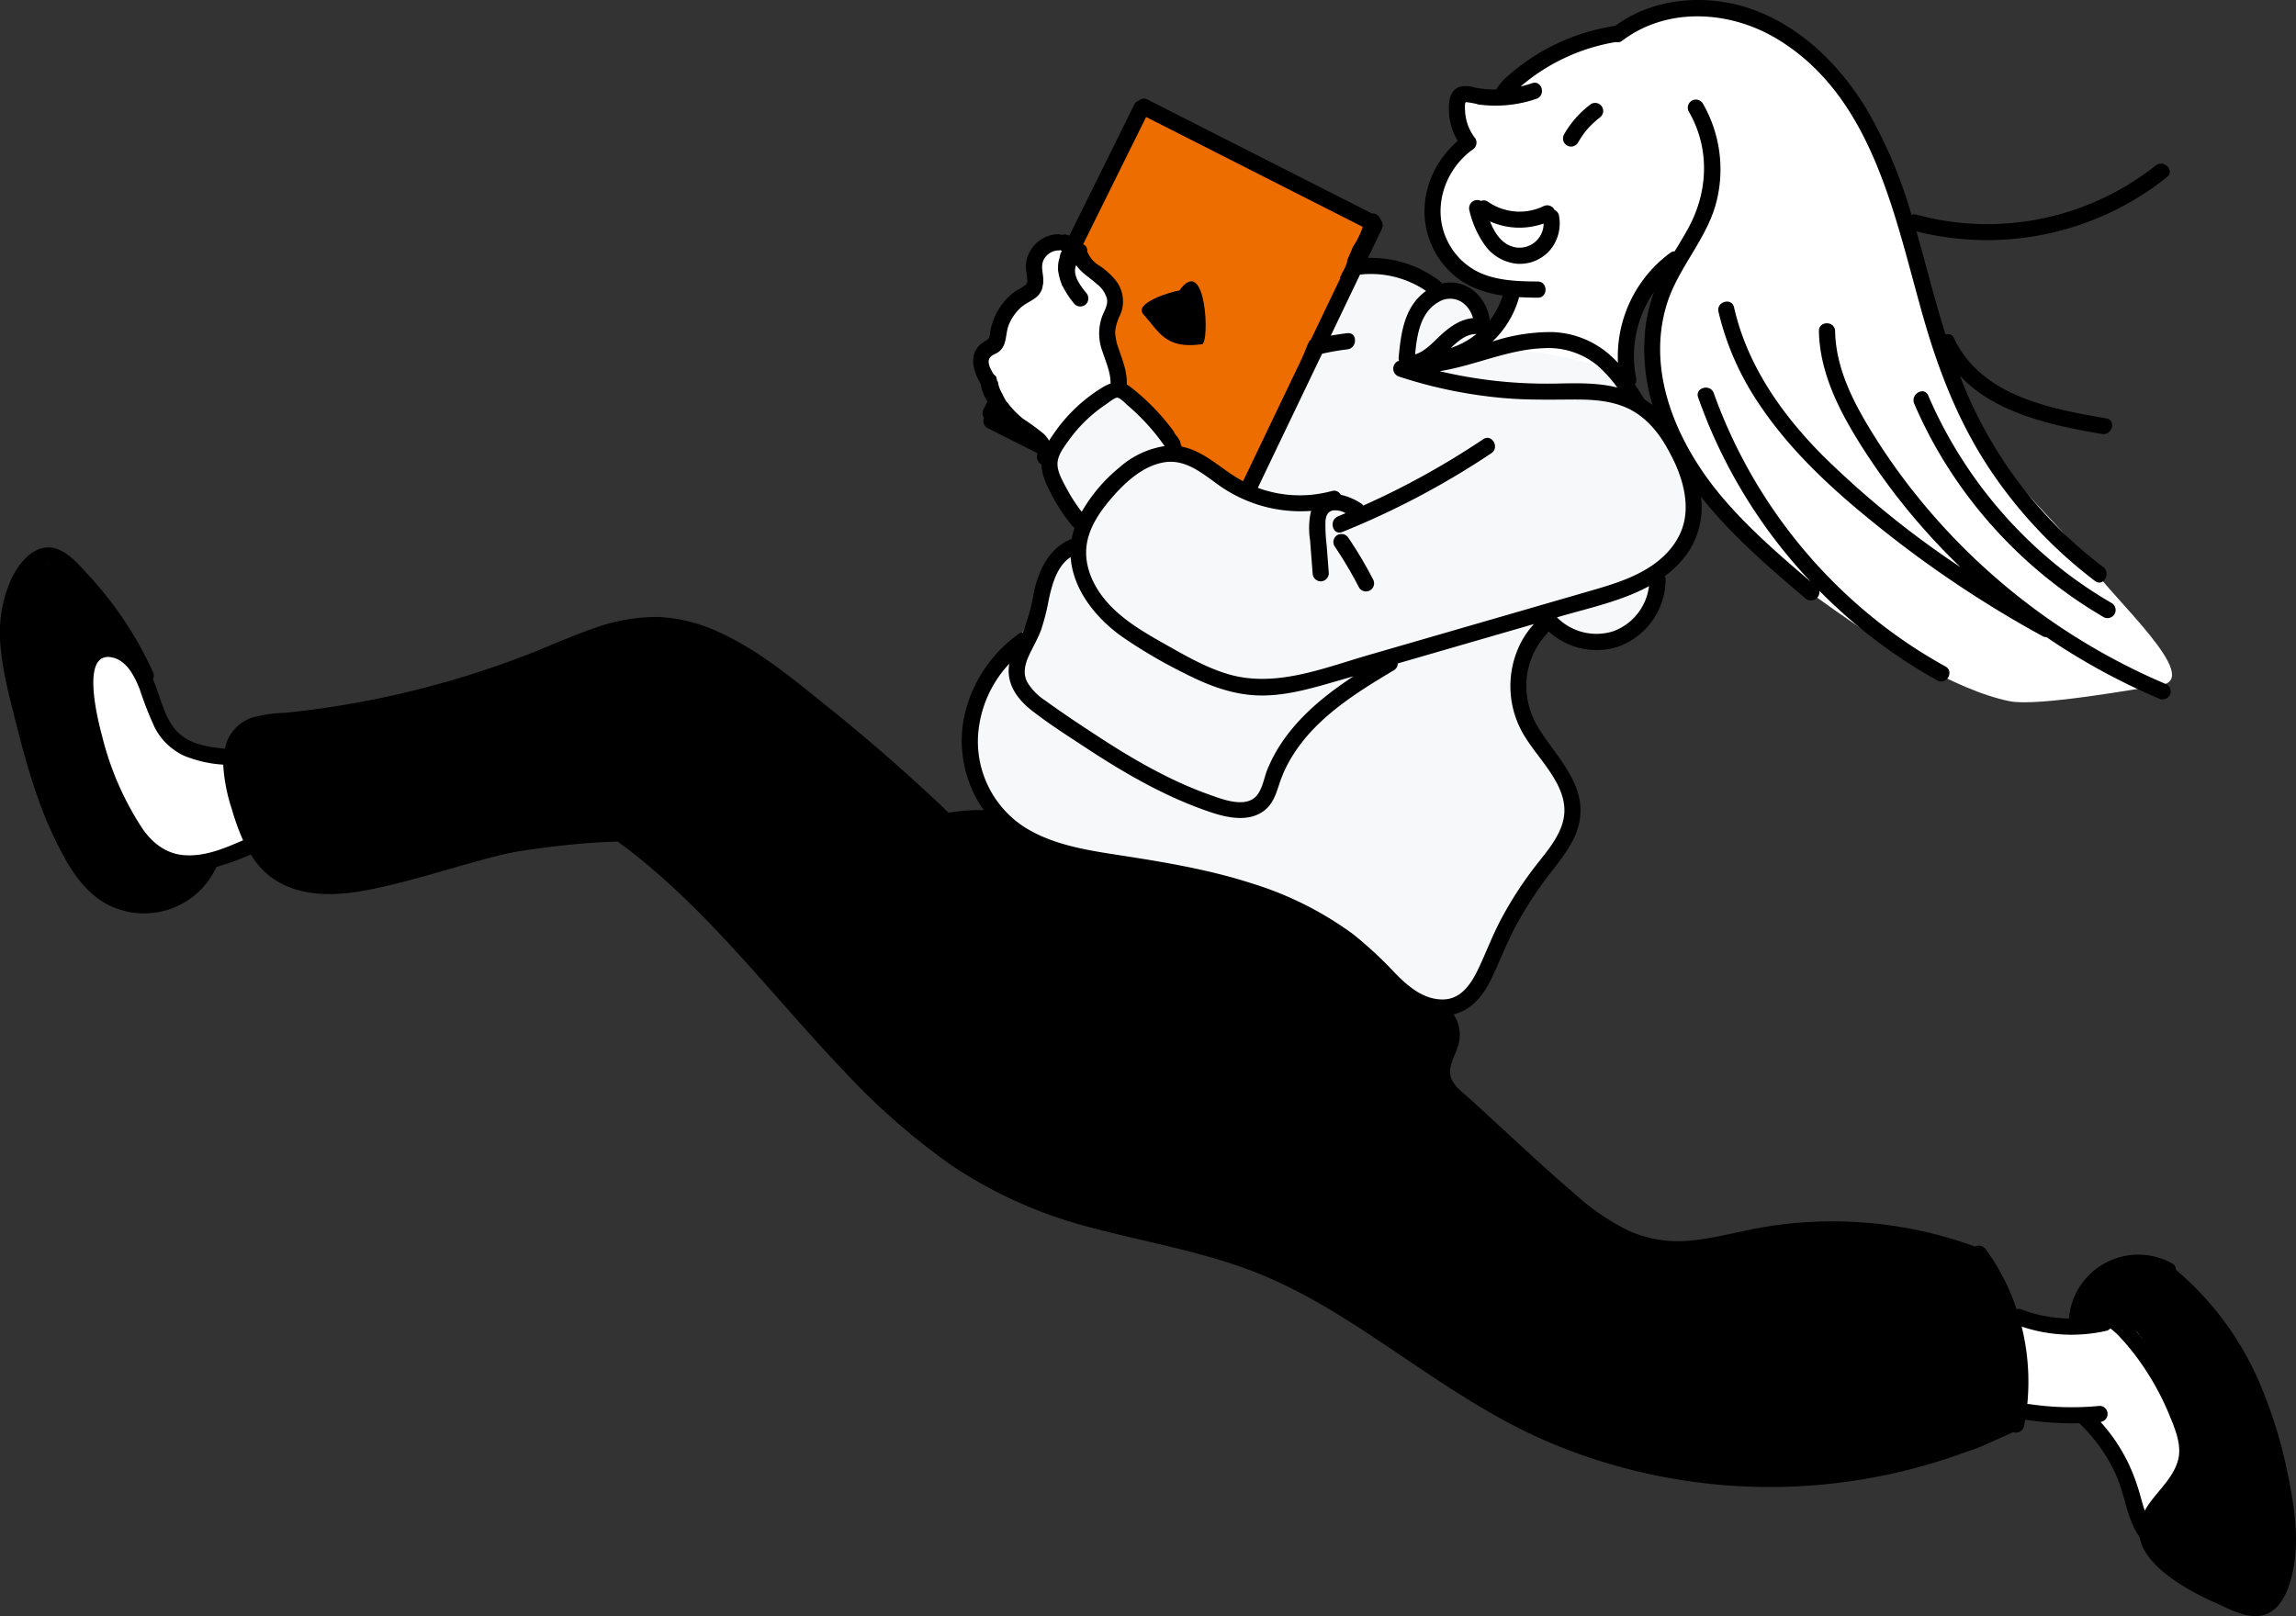 <svg xmlns="http://www.w3.org/2000/svg" width="483.899" height="340.697" viewBox="0 0 483.899 340.697">
  <rect x="0" y="0" width="483.899" height="340.697" fill="#333333" stroke="none"/>
  <g id="グループ_164" data-name="グループ 164" transform="translate(-798.1 -227.96)">
    <g id="PC">
      <path id="PC-2" data-name="PC" d="M1058.651,335.654c-13.037-6.966-42.83-13.327-48.72-20.272-1.494-1.763,19.393-45.408,28.537-64.8,14.674,7.53,47.592,23.853,48.042,24.986C1086.966,276.721,1063.023,328.044,1058.651,335.654Z" fill="#ed6d00"/>
    </g>
    <path id="パンツ" d="M862.256,414.466c8.733.91,24-1.39,32.327-4.178s26.007-4.922,34.787-4.922c2.275,0-3.63-6.958,25.025,21.613,49.543,49.4,38.676,48.913,97.646,63.7,25.443,6.38,44.9,24.461,68.251,36.4s49.887,16.9,75.257,10.238c9.352-2.458,22.3-1.855,27.119-10.238,5.015-8.722-1.137-25.025-5.687-29.575-1.138-5.688-.7-4.686-10.894-6.2-11.857-1.762-16.54-5.534-26.644-4.037-30.713,4.55-36.993,6.464-52.326-6.825-17.063-14.788-27.3-21.613-23.888-34.126,1.685-6.177-27.051-23.56-29.4-25.025-27.3-17.063-38.675-12.513-64.838-20.475-6.915-2.105-7.736,1.735-13.65-2.275-17.911-12.146-33.092-36.12-54.552-38.908-15.087-1.96-31.9,12.745-85.363,20.707-10.507,1.565-8.474,9.179-6.116,19.537C850.02,402.972,856.681,413.885,862.256,414.466Z"/>
    <g id="靴">
      <path id="パス_2327" data-name="パス 2327" d="M1278.974,559.337c-.378,3.311-1.473,7.2-4.65,8.2-2.08.657-15.09-5.157-18.487-7.47-3.192-2.173-7.745-9.318-4.55-12.513,9.1-9.1,7.943-16.289,6.724-20.506S1247.4,509.61,1245.6,507.742s-10.742-3.651-10.237-4.55c2.6-4.621,11.435-9.558,16.7-8.671,4.478.753,21.987,21.319,24.245,33.7C1277.593,535.233,1279.784,552.248,1278.974,559.337Z"/>
      <path id="パス_2328" data-name="パス 2328" d="M813.472,349.532c-1.217-1.24-2.586-2.506-4.3-2.774-2.374-.372-4.616,1.306-6.017,3.258a18.365,18.365,0,0,0-3.108,10.069,47.577,47.577,0,0,0,1.128,10.608,181.209,181.209,0,0,0,5.274,21.2c2.059,6.446,4.607,12.821,8.56,18.314a21.618,21.618,0,0,0,7.909,7.17,15,15,0,0,0,18.192-4.859,2.338,2.338,0,0,0,.512-1.23,1.783,1.783,0,0,0-1.25-1.559,7.35,7.35,0,0,0-2.1-.291c-4.064-.283-7.773-2.645-10.438-5.727a36.417,36.417,0,0,1-5.9-10.633,110.548,110.548,0,0,1-5.531-18.666c-.422-2.086-.747-4.4.362-6.219a5.879,5.879,0,0,1,3.737-2.452c1.236-.311,3.577-.1,4.01-1.691.387-1.429-1.787-3.53-2.57-4.591q-1.8-2.449-3.769-4.777Q815.917,352.021,813.472,349.532Z"/>
    </g>
    <path id="パーカー" d="M1034.021,310.952c-2.188-2.188-14.732,10.122-15.925,12.513s8.568,14.5,8.316,16.551c-7.178,6.2-10.591,20.987-17.66,27.718-6.2,5.9-7.89,15.725-4.975,23.773s11.75,16.09,15.457,16.134c24,.286,61.627,15.764,69.019,22.888,14.019,13.512,19.707,14.65,31.082-13.788,19.338-19.338,4.378-28.752,1.462-32.928-5.815-8.329-3.75-21.125,4.389-27.2.32,3.831,3.975,6.848,7.8,7.2,13.646-1.667,13.262-10.65,14.784-14.18,2.032-4.713,8.949-12.39,6.825-17.062-5.687-12.513-14.788-27.3-19.338-29.576-10.469-5.234-22.394-1.707-33.282,2.591-.713-1.79,6.748-5.453,7.889-7,1.694-2.305.058-5.733-2.35-7.277s-17.053-7.1-21.17-6.509c-7.963,1.137-21.591,48.176-25.025,47.776C1058.734,332.263,1046.534,323.465,1034.021,310.952Z" fill="#f6f8f9"/>
    <path id="手" d="M1032.884,292.752c0,1.233.461,14.781,0,15.925-.5,1.239-13.675,14.255-14.788,13.65-5.248-2.853-14.788-13.65-11.375-21.613,7.962-10.237,11.375-18.2,12.513-21.613C1022.769,278.59,1032.885,289.681,1032.884,292.752Z" fill="#fff"/>
    <path id="顔面" d="M1140.948,308.677c-1.269-4.493.544-17.726,6.825-22.751,11.375-9.1,11.934-25.174,10.7-29.866-2-7.592-8.424-24.734-24.506-19.868-5.261,2.081-10.639,4.277-14.72,8.186a22.649,22.649,0,0,1-3.453,3.093c-3.134,1.962-7.165,1.372-10.8.712.455,3.485,1.67,7.067.7,10.443-.941,3.26-3.9,6.051-4.986,9.266-1.3,3.866,1.573,16.9,10.8,18.769.955.194,4.507,1.91,4.558,2.883.035.658-3.977,8.774-5.687,12.226C1118.2,300.714,1137.95,304.3,1140.948,308.677Z" fill="#fff"/>
    <path id="髪" d="M1191.719,254.746c6.174,8.756,8.378,19.793,10.573,30.28,8.044,38.439,26.425,48.2,36.482,62.326,5.113,7.18,23.5,23.685,14.788,25.026-4.822.742-25.958,4.579-31.85,3.412-11.712-2.319-27.364-12.454-37.12-19.335-10.713-7.556-21.208-15.846-28.624-26.655s-11.45-24.573-8.109-37.249c2.728-10.35,13.157-19.45,11.161-29.966-4.422-23.3-13.522-26.709-20.347-26.709-4.364,0,8.933-6.113,11.356-5.837C1155.568,230.672,1172.8,227.913,1191.719,254.746Z" fill="#fff"/>
    <path id="顔" d="M819.031,383.753c1.154,4.508,5.687,21.613,15.542,24.809,4.426,1.435,9.549,1.369,13.336-1.335.806-.576,4.11-.724-1.533-19.365-11.42-2.972-13.763-6.613-16.823-13.4-.84-1.863-4.835-10.046-10.522-8.908C815.618,367.828,818.412,381.338,819.031,383.753Z" fill="#fff"/>
    <path id="パス_2329" data-name="パス 2329" d="M1204.484,311.334a94.066,94.066,0,0,0,27.716,36.3,91.155,91.155,0,0,0,10.975,7.471,1.707,1.707,0,0,1-1.723,2.946,96.933,96.933,0,0,1-33.721-33.013,94.089,94.089,0,0,1-6.194-11.981C1200.678,311.06,1203.617,309.32,1204.484,311.334Z"/>
    <path id="パス_2330" data-name="パス 2330" d="M1163.571,292.763c2.741,12.14,10.019,22.5,18.671,31.214a194.045,194.045,0,0,0,29.054,23.555,137.014,137.014,0,0,1-21.218-26.079c-4.488-7.185-8.457-15.046-8.629-23.693-.044-2.2,3.368-2.2,3.412,0,.151,7.568,3.585,14.482,7.451,20.816a130.8,130.8,0,0,0,11.908,16.485,135.11,135.11,0,0,0,50.525,37.174,1.717,1.717,0,0,1,.612,2.334,1.748,1.748,0,0,1-2.334.612,136.41,136.41,0,0,1-23.592-12.9,1.707,1.707,0,0,1-.843-.215,234.886,234.886,0,0,1-32.915-21.773c-10.068-7.947-19.91-16.662-27.018-27.447a58.446,58.446,0,0,1-8.374-19.177C1159.8,291.531,1163.087,290.618,1163.571,292.763Z"/>
    <path id="パス_2331" data-name="パス 2331" d="M1138.281,233.588c8.433-6.37,20.236-7.1,29.927-3.363,9.922,3.825,17.745,11.647,23.21,20.613a97.788,97.788,0,0,1,9.538,22.417,1.638,1.638,0,0,1,1.051-.035,57.181,57.181,0,0,0,50.41-10.354c1.7-1.366,4.124,1.034,2.413,2.413a60.762,60.762,0,0,1-52.837,11.449c.847,2.928,1.644,5.868,2.433,8.793,1.175,4.349,2.37,8.689,3.716,12.969a1.4,1.4,0,0,1,1.792.791c5.736,12.135,20.163,14.84,32.075,16.875,2.16.369,1.244,3.658-.907,3.291-10.485-1.792-22.561-4.327-29.959-12.314a91.084,91.084,0,0,0,30.217,40.355c1.726,1.312.028,4.277-1.722,2.947a97.493,97.493,0,0,1-22.116-23.465c-6.44-9.648-10.664-20.329-13.871-31.431-6.119-21.178-10.541-47.177-31.188-59.472-9.888-5.888-22.978-6.7-32.46.468C1138.251,237.859,1136.548,234.9,1138.281,233.588Z"/>
    <path id="パス_2332" data-name="パス 2332" d="M1127.729,256.318a20.68,20.68,0,0,1,5.694-6.43,1.706,1.706,0,0,1,1.314-.172,1.706,1.706,0,0,1,1.192,2.1,1.983,1.983,0,0,1-.77,1.007c.024-.018.022-.016-.005,0l-.009.009-.062.047-.055.043q-.189.151-.375.309-.354.3-.692.613a18.617,18.617,0,0,0-1.318,1.362c-.2.228-.387.462-.578.7l-.1.134q-.13.176-.256.355a18.7,18.7,0,0,0-1.033,1.647,1.707,1.707,0,0,1-2.947-1.722Z"/>
    <path id="パス_2333" data-name="パス 2333" d="M1110.242,270.317a1.53,1.53,0,0,1,1.4.13,11.681,11.681,0,0,0,11.689,1.015,1.749,1.749,0,0,1,2.334.612,1.439,1.439,0,0,1,.074.165,1.531,1.531,0,0,1,.9,1.066,8.744,8.744,0,0,1-1.819,7.334,8.444,8.444,0,0,1-6.919,2.929,9.459,9.459,0,0,1-6.689-3.692,20.714,20.714,0,0,1-3.441-7.614A1.732,1.732,0,0,1,1110.242,270.317Zm7.4,9.811a5.093,5.093,0,0,0,5.788-5.046,15.264,15.264,0,0,1-11.3-.445C1113.164,277.235,1114.781,279.678,1117.643,280.128Z"/>
    <path id="右足" d="M1223.987,524.8c-.248,1.09,4.23,1.381,6.825,1.138,1.525-.143,6.825-7.963,18.719,23.914,1.041-3.006,3.24-5.439,5.238-7.913,10.168-12.589-5.142-31.83-6.275-33.2s-26.2-3.844-26.442-2.335C1221.873,507.541,1224.877,520.886,1223.987,524.8Z" fill="#fff"/>
    <path id="パス_2334" data-name="パス 2334" d="M1079.965,340.75a1.747,1.747,0,0,1,2.334.612,85.4,85.4,0,0,1,5.183,8.742,1.707,1.707,0,0,1-2.947,1.722,85.387,85.387,0,0,0-5.182-8.741A1.717,1.717,0,0,1,1079.965,340.75Z"/>
    <path id="パス_2335" data-name="パス 2335" d="M800.538,349.9c1.837-3.8,5.578-8.125,10.223-5.956,2.337,1.091,4.2,3.316,5.919,5.173a79.4,79.4,0,0,1,5.258,6.323,76.187,76.187,0,0,1,8.41,14.222,1.725,1.725,0,0,1-.008,1.5c.177.41.346.823.506,1.236,1.248,3.217,2.025,6.952,4.406,9.581,2.589,2.858,6.564,3.451,10.244,3.811a8.685,8.685,0,0,1,5.57-6.5,28.954,28.954,0,0,1,6.983-1.055c2.5-.249,5-.542,7.487-.893a197.448,197.448,0,0,0,29.4-6.459q7.148-2.154,14.12-4.845c4.6-1.776,9.087-3.838,13.742-5.465a39.009,39.009,0,0,1,14.1-2.55,33.871,33.871,0,0,1,12.737,3.206c8.553,3.863,15.992,10.172,23.253,16.008q11.8,9.488,22.853,19.87c.776.73,1.538,1.475,2.308,2.211.027-.009.047-.026.075-.034a6.494,6.494,0,0,1,.987-.152c.712-.1,1.424-.19,2.14-.255a35.47,35.47,0,0,1,4.174-.126,25.522,25.522,0,0,1-4.512-12.181c-.787-7.758,2.29-15.516,7.538-21.174a31.3,31.3,0,0,1,4.253-3.755,1.491,1.491,0,0,1,.892-.323c.108-.223.214-.446.315-.672a43.112,43.112,0,0,0,2.109-7.955c1.062-4.631,3.135-9.13,7.752-11.061a1.038,1.038,0,0,1,.186-.048,16.814,16.814,0,0,1,.632-2.421,1.545,1.545,0,0,1-.629-.484,38.062,38.062,0,0,1-4.11-6.207c-1.042-2-2.209-4.294-2.265-6.613a1.776,1.776,0,0,1-.906-1.954,1.569,1.569,0,0,0,0-.444l-10.494-5.277a1.709,1.709,0,0,1-.7-2.137,1.672,1.672,0,0,1-.125-1.76l.848-1.715a8.6,8.6,0,0,1-1.412-3.657c-1.81-3.021-2.75-6.931.886-9.007.946-.541.941-.756,1.1-1.831a12.274,12.274,0,0,1,.619-2.488,13.716,13.716,0,0,1,2.789-4.558,13.239,13.239,0,0,1,1.936-1.7,13.73,13.73,0,0,0,2.208-1.382c.487-.56.209-1.565.118-2.247a8.714,8.714,0,0,1-.068-2.5,7.047,7.047,0,0,1,6.859-5.87,1.77,1.77,0,0,0,1.177.048.17.17,0,0,1,.032,0,4.767,4.767,0,0,1,.478.064.221.221,0,0,1,.057.017c.034.013.3.112.43.182l.027.017.02.015,13.681-27.658a1.47,1.47,0,0,1,.891-.8,1.669,1.669,0,0,1,1.939-.252l47.272,24a1.463,1.463,0,0,1,.636.055,1.775,1.775,0,0,1,1.2,1.278,1.713,1.713,0,0,1,.254,1.916l-2.93,6.119a24.77,24.77,0,0,1,2.477.071,23.6,23.6,0,0,1,12.792,4.929,1.644,1.644,0,0,1,.367.4,8.77,8.77,0,0,1,1.331-.213,7.853,7.853,0,0,1,5.788,2.142,9.5,9.5,0,0,1,2.921,5.84,16.417,16.417,0,0,0,2.722-5.244,23.265,23.265,0,0,1-6.723-1.943,17.363,17.363,0,0,1-8.383-9c-3.247-7.732-.513-16.333,5.623-21.639a13.173,13.173,0,0,1-1.8-5.524c-.183-1.988-.142-4.992,2.081-5.846a5.711,5.711,0,0,1,3.266.1,22.413,22.413,0,0,0,4.093.429c.183,0,.364-.013.546-.017a1.732,1.732,0,0,1,.16-.381l.751-.986a1.288,1.288,0,0,1,.288-.314,1.7,1.7,0,0,1,.238-.308,44.226,44.226,0,0,1,22.914-11.317,1.762,1.762,0,0,1,2.1,1.192,1.718,1.718,0,0,1-1.192,2.1,41.13,41.13,0,0,0-20.191,9.387c.814-.193,1.624-.414,2.425-.688,2.082-.715,2.976,2.58.907,3.29a26.454,26.454,0,0,1-12.214,1.194,14.283,14.283,0,0,0-2.662-.493c-.334.245-.146,2.067-.114,2.431a10.106,10.106,0,0,0,2.14,5.246,1.737,1.737,0,0,1-.613,2.334c-5.826,4.222-8.53,12.2-5.453,18.887a14.138,14.138,0,0,0,7.245,7.176c3.743,1.6,7.943,1.706,11.949,1.738,2.2.017,2.2,3.43,0,3.412-1.312-.01-2.633-.043-3.952-.121a1.857,1.857,0,0,1-.055.309,20.286,20.286,0,0,1-5.534,9.05,39.433,39.433,0,0,1,12.623-1.99,19.3,19.3,0,0,1,11.835,4.569,23.788,23.788,0,0,1,1.991,1.911,27.152,27.152,0,0,1,11.023-23.186,1.5,1.5,0,0,1,.931-.316c1.019-1.686,2.052-3.364,2.982-5.1,4.126-7.7,4.423-16.708-.012-24.374a1.708,1.708,0,0,1,2.947-1.723,27.8,27.8,0,0,1,2.643,21.643c-2.233,7.5-7.969,13.317-10.244,20.79-4.514,14.83,2.706,30.249,12.321,41.326,5.438,6.264,11.721,11.712,18.03,17.074A109.419,109.419,0,0,1,1156,311.75c-.734-2.074,2.562-2.967,3.291-.907a107.727,107.727,0,0,0,34.694,48.242,104.643,104.643,0,0,0,14.141,9.372c1.921,1.065.2,4.014-1.723,2.947a109.911,109.911,0,0,1-24.849-18.9,1.8,1.8,0,0,1-2.932,1.614c-7.755-6.582-15.727-13.417-22.035-21.466a17.153,17.153,0,0,1-2.975,12.129,21.65,21.65,0,0,1-4.63,4.616,1.725,1.725,0,0,1,.158.738,15.147,15.147,0,0,1-10.192,14.214,14.947,14.947,0,0,1-14.488-3.317,1.772,1.772,0,0,1-.335.513,16.187,16.187,0,0,0-4.318,9.953,16.943,16.943,0,0,0,2.808,10.343c3.687,5.878,9.623,11.346,8.435,18.94-.621,3.966-3.125,7.257-5.524,10.34a86.644,86.644,0,0,0-7.366,10.933c-2.054,3.675-3.583,7.538-5.319,11.36-1.445,3.18-3.451,6.372-6.775,7.824a11.537,11.537,0,0,1-1.615.571,7.758,7.758,0,0,1,.992,6.508c-.569,2.059-2.215,4.382-1.6,6.592.552,1.982,2.68,3.453,4.125,4.768,7.507,6.829,14.869,13.874,22.593,20.456a47.61,47.61,0,0,0,10.891,7.318,25.713,25.713,0,0,0,13.6,1.962c4.982-.524,9.824-1.947,14.758-2.768a87.423,87.423,0,0,1,44.529,4.1,1.8,1.8,0,0,1,2.263.549,46.425,46.425,0,0,1,6.514,12.663,1.368,1.368,0,0,1,.9.007,30.2,30.2,0,0,0,10.128,1.951,14.664,14.664,0,0,1,21.685-11.649,1.458,1.458,0,0,1,.853,1.374,64.356,64.356,0,0,1,18.266,25.36,97,97,0,0,1,5.326,17.757c1.22,5.953,2.233,12.128,1.437,18.2-.623,4.755-2.628,12.125-8.76,11.681-2.8-.2-5.488-1.7-8.009-2.836a56.156,56.156,0,0,1-7.207-3.789c-3.457-2.216-7.947-5.7-8.706-10.038-2.694-3.825-3.038-8.734-4.9-12.945a34.478,34.478,0,0,0-7.809-11.044,65.473,65.473,0,0,1-11.406-.743c-.084.5-.159.994-.26,1.489a1.747,1.747,0,0,1-2.293,1.133,119.419,119.419,0,0,1-98.123,1.992c-10.782-4.633-20.536-11.165-30.231-17.7-9.642-6.5-19.4-13.126-30.212-17.549-11.426-4.674-23.676-6.648-35.549-9.819a95.166,95.166,0,0,1-29.686-13.22,144.523,144.523,0,0,1-22.276-19.491c-13.991-14.606-26.3-30.921-41.888-43.938q-2.793-2.332-5.726-4.486a1.812,1.812,0,0,1-.413-.428c-8.437-.413-16.815,1.03-25.018,3.074-9.51,2.37-18.85,5.669-28.5,7.432-8.132,1.485-17.151,1.109-22.631-5.953-.42-.542-.8-1.108-1.164-1.685a53.672,53.672,0,0,1-7.234,2.626c-.011.026-.015.052-.027.078a16.781,16.781,0,0,1-22.435,8.081c-4.229-2.008-7.173-5.9-9.428-9.882a82.7,82.7,0,0,1-6.132-13.974c-1.677-4.886-3.015-9.879-4.274-14.885-1.33-5.287-2.775-10.61-3.206-16.064A27.539,27.539,0,0,1,800.538,349.9Zm456.111,207.129a35.437,35.437,0,0,0,6.857,4.325,72.22,72.22,0,0,0,7.318,3.3c1.139.424,2.55.909,3.74.393a5.156,5.156,0,0,0,2.3-2.812c2.3-5.253,1.968-11.438,1.133-16.975a105.758,105.758,0,0,0-4.149-17.478c-3.931-11.853-10.626-23.128-20.744-30.7a1.819,1.819,0,0,1-.451-.491,11.481,11.481,0,0,0-14.452,6.641c3.52-.474,7.075,1.932,9.55,4.676a58.212,58.212,0,0,1,9.322,13.953c2.219,4.671,4.957,10.489,3.082,15.693a23.451,23.451,0,0,1-3.9,6.4c-1.477,1.885-4.007,4.294-3.942,6.871C1252.379,553.368,1254.842,555.508,1256.649,557.025Zm-31.278-33.091a2.36,2.36,0,0,1,.357.005,60.644,60.644,0,0,0,14.916.384,1.7,1.7,0,0,1,.163,3.385,36.7,36.7,0,0,1,6.108,9.236,44.126,44.126,0,0,1,2.368,6.659c.263.953.528,1.9.84,2.821,2.046-3.737,6-6.54,7.055-10.819.78-3.176-.752-6.629-1.937-9.524a55.218,55.218,0,0,0-4.553-8.722,50.606,50.606,0,0,0-5.965-7.715,15.145,15.145,0,0,0-1.853-1.655,1.558,1.558,0,0,1-.9.525,33.043,33.043,0,0,1-17.791-.906A48.2,48.2,0,0,1,1225.371,523.934ZM1023.749,345.406c-2.891,1.838-3.929,5.813-4.608,8.938a46.128,46.128,0,0,1-1.647,6.476c-.711,1.895-1.758,3.617-2.591,5.454-.8,1.776-1.242,3.692-.292,5.5a12.01,12.01,0,0,0,3.756,3.848c3.567,2.594,7.265,5.039,10.956,7.452,7.442,4.866,15.209,9.4,23.615,12.39,2.715.966,7.711,2.968,10.034.2,1.247-1.489,1.539-3.806,2.267-5.566a31.3,31.3,0,0,1,2.763-5.239c3.931-5.98,9.458-10.44,15.364-14.337q-2.814.814-5.629,1.622c-5.134,1.463-10.5,2.806-15.885,2.335-5.071-.443-9.805-2.355-14.29-4.673a104.059,104.059,0,0,1-13.129-7.73C1028.782,358,1024.2,352.042,1023.749,345.406Zm-.734-14.254a33.747,33.747,0,0,0,3.067,4.7,33.769,33.769,0,0,1,7.926-9.337A18.724,18.724,0,0,1,1043.55,322a45.063,45.063,0,0,0-7.783-8.58c-.443-.377-1.586-1.621-2.2-1.63-.569-.009-1.788,1.021-2.274,1.341a30.533,30.533,0,0,0-7.846,7.518c-.973,1.365-2.326,3.071-2.463,4.8C1020.834,327.37,1022.135,329.514,1023.015,331.152Zm1.9-47.293a1.2,1.2,0,0,1-.088.175,4.252,4.252,0,0,0-.129.5c.006.046-.03.418-.03.471,0,.113.005.226.013.339.007.073.01.1.012.131s.008.041.016.092c.022.113.046.224.074.335.056.223.129.437.2.655.029.074.039.1.048.126.04.089.082.177.125.265.1.211.219.417.338.619.241.406.508.8.787,1.176.07.1.141.19.212.285q.186.244.059.076c.145.187.293.371.44.556a1.751,1.751,0,0,1,0,2.414,1.726,1.726,0,0,1-2.413,0,19.091,19.091,0,0,1-2.543-3.844l-.033.066c-.061-.154-.127-.306-.184-.463a.71.71,0,0,0-.038-.183c-.048-.1-.089-.219-.134-.327a13.17,13.17,0,0,1-.562-2.449c0-.342,0-.683.022-1.024.009-.125.022-.25.036-.375l0-.03c.005-.035.01-.07.016-.1.009-.058.019-.114.03-.171a5.372,5.372,0,0,1,.209-.78.457.457,0,0,0,.018-.186.127.127,0,0,0,.019-.032l.02-.151a.041.041,0,0,0,0-.016.343.343,0,0,0,.015-.064l-.019.136c.01-.069.023-.139.035-.208.005-.015.018-.025.022-.041a.678.678,0,0,1,.024-.1.24.24,0,0,0,0-.038c.014-.034.032-.065.048-.1a.629.629,0,0,0,0-.115q.15-.308.3-.613a1.793,1.793,0,0,1-.24-.172,1.759,1.759,0,0,1-.4.054,3.591,3.591,0,0,0-3.04,1.741c-.754,1.225-.393,2.5-.254,3.841a7.028,7.028,0,0,1,0,1.486,5.868,5.868,0,0,0-.14.739,3.854,3.854,0,0,1-.876,1.649c-1.03,1.123-2.61,1.583-3.73,2.629a10.057,10.057,0,0,0-2.436,3.468c-.556,1.33-.518,2.746-.963,4.085a3.666,3.666,0,0,1-1.17,1.707c-.511.423-1.278.613-1.737,1.07-1,1,0,2.677.665,3.747a1.541,1.541,0,0,1,.551.591,1.93,1.93,0,0,0,.145.627,1.469,1.469,0,0,1,0,.289l.072-.146c.039.081.075.163.118.241a5.926,5.926,0,0,0,.861,2.389,15.745,15.745,0,0,0,.892,1.689.538.538,0,0,0,.243.24,17.958,17.958,0,0,0,3.32,3.431,50.527,50.527,0,0,1,4.3,3.139,7.03,7.03,0,0,1,1.141,1.462c.413-.67.859-1.315,1.295-1.926a33.559,33.559,0,0,1,9.808-9.212,10.131,10.131,0,0,1,1.858-.931c.022-2.307-.965-4.445-1.671-6.628a10.793,10.793,0,0,1-.1-7.541c.455-1.133,1.228-2.371,1.016-3.64a5.764,5.764,0,0,0-2.082-3.1C1027.774,286.484,1026.031,285.509,1024.916,283.859Zm14.735-31.241q-6.634,13.413-13.268,26.825a1.476,1.476,0,0,1,.693.622,1.858,1.858,0,0,1,.182.978,1.8,1.8,0,0,1,.175.354,5.953,5.953,0,0,0,2.468,2.622,16.187,16.187,0,0,1,3.052,2.7,7.148,7.148,0,0,1,1.256,7.587,9.914,9.914,0,0,0-1.084,3.607,11.62,11.62,0,0,0,.8,3.736c.808,2.4,1.78,4.8,1.652,7.367a6.2,6.2,0,0,1,.779.516,47.421,47.421,0,0,1,9.054,9.282h0c0,.005,0,.013.007.018l.012.016.006.02c.027.036.045.075.068.112a2.806,2.806,0,0,0,.25.469,1.438,1.438,0,0,0,.166.181,4.423,4.423,0,0,0,.475.621c.006.007.015.009.021.016l.01.014.02.035c.033.069.064.139.1.208,0,.009.015.014.02.023.016.032.028.067.044.1a1.838,1.838,0,0,0,.14.208l.01.021a1.505,1.505,0,0,0,.058.155.429.429,0,0,0,.006.147c.016.047.04.09.058.136h0l0,0c.023.062.05.122.077.182l0,.005a.508.508,0,0,0,.112.42.449.449,0,0,0,.113.1l-.072.082c4.355.841,7.567,3.968,11.24,6.3.565.359,1.147.688,1.737,1l12.078-25.221c.009-.017.022-.028.03-.046.041-.087.078-.175.117-.262l.061-.128,0,0c.414-.908.811-1.822,1.156-2.756.057-.131.11-.263.167-.394.142-.286.281-.573.421-.86.07-.019.139-.043.209-.062q3.146-6.565,6.289-13.131c-.057.014-.112.033-.167.052a11.59,11.59,0,0,0,.509-1.1,9,9,0,0,0,1.038-2.249,1.016,1.016,0,0,0,.033-.435c.249-.565.511-1.122.741-1.695a.424.424,0,0,0,.016-.059c.166-.364.318-.732.472-1.1.294-.461.595-.916.852-1.4q.284-.533.537-1.08c.078-.169.153-.34.228-.51l.02-.05c.037-.094.075-.187.111-.281.11-.281.205-.566.3-.851Zm66.574,39.051a4.6,4.6,0,0,0-4.873-.078c-3.925,2.177-4.611,6.974-5.011,11.077,1.961-.566,3.627-2.368,5.105-3.767,2.009-1.9,4.289-3.617,7.1-3.884A5.892,5.892,0,0,0,1106.225,291.669Zm2.8,6.711c-1.987.068-3.671,1.517-5.167,2.943a17.094,17.094,0,0,0,5.452-2.981A1.962,1.962,0,0,1,1109.02,298.38Zm25.667,6.564a16.3,16.3,0,0,0-11.376-3.574c-7.514.281-14.44,3.676-21.8,4.84a97.744,97.744,0,0,0,24.275,2.612c4.372-.073,8.894-.252,13.168.839A26.139,26.139,0,0,0,1134.687,304.944Zm7.975,4.068c.687,1.023,1.343,2.065,1.974,3.11a20.339,20.339,0,0,1,1.746,1.269,41.13,41.13,0,0,1-1.451-16.721,33.466,33.466,0,0,1,1.791-7.191,23.6,23.6,0,0,0-3.8,18.183A1.663,1.663,0,0,1,1142.662,309.012Zm-4.62,52.043a11.616,11.616,0,0,0,7.591-9.526c-5.693,3.1-12.488,4.573-18.533,6.324l-.864.25A11.739,11.739,0,0,0,1138.042,361.055Zm-5.6-8.3c4.59-1.329,9.283-2.639,13.34-5.251,3.519-2.266,6.438-5.587,7.3-9.773.932-4.542-.567-9.369-2.578-13.415-1.85-3.722-4.346-7.338-7.957-9.535-3.919-2.385-8.6-2.626-13.065-2.6-4.932.028-9.824.127-14.745-.328a99.469,99.469,0,0,1-14.648-2.45c-2.418-.6-4.81-1.292-7.177-2.067a1.763,1.763,0,0,1,.053-3.344,1.278,1.278,0,0,1-.1-.589c.435-4.645,1.017-9.746,4.6-13.138a11.125,11.125,0,0,1,1.181-.97,20.6,20.6,0,0,0-13.92-3.446l-6.164,12.873q1.731-.318,3.489-.525c2.178-.252,2.16,3.163,0,3.413a48.444,48.444,0,0,0-5.315.925L1063.191,330.8a25.622,25.622,0,0,0,15.608.669,1.571,1.571,0,0,1,1.864.79,13.091,13.091,0,0,1,4.2,1.767,1.713,1.713,0,0,1,.558.51,168.5,168.5,0,0,0,25.268-13.982c1.829-1.227,3.539,1.728,1.723,2.947a171.765,171.765,0,0,1-31.408,16.6c-2.036.822-2.921-2.478-.907-3.291.533-.215,1.06-.446,1.591-.667a4.277,4.277,0,0,0-2.6-.585c-1.259.207-1.569,1.307-1.64,2.344a34.618,34.618,0,0,0,.253,4.985q.228,2.959.457,5.919a1.722,1.722,0,0,1-1.707,1.707,1.74,1.74,0,0,1-1.706-1.707l-.534-6.929a16.487,16.487,0,0,1,.124-5.87c.035-.12.084-.232.126-.349a29.765,29.765,0,0,1-19.753-5.611c-3.377-2.434-6.91-5.406-11.37-4.607-4.25.761-7.764,3.9-10.535,7.023-2.9,3.27-5.721,7.245-5.792,11.784-.069,4.427,2.3,8.573,5.336,11.642,3.348,3.38,7.532,5.743,11.641,8.065,4.085,2.309,8.213,4.668,12.723,6.05,10.011,3.067,20.24-1.184,29.83-3.96l30.689-8.885Zm-22.8,79.5c1.667-3.517,3.015-7.151,4.853-10.594a78.858,78.858,0,0,1,6.952-10.8c2.239-2.927,4.953-5.868,5.99-9.487,1.975-6.882-4.453-12.538-7.762-17.812a20.111,20.111,0,0,1-1.024-20.169,18.887,18.887,0,0,1,2.732-3.881l-27.139,7.857-1.575.457a1.568,1.568,0,0,1-.814,1.431c-8.075,4.834-16.506,10.049-21.513,18.291a27.273,27.273,0,0,0-2.666,5.808c-.649,2.006-1.317,4.027-3.023,5.394-3.246,2.6-7.814,1.635-11.416.424-9.23-3.1-17.73-7.972-25.844-13.289-3.965-2.6-8.029-5.18-11.775-8.09-3.193-2.48-5.552-5.8-4.8-9.932a24.426,24.426,0,0,0-6.6,15.425,21.534,21.534,0,0,0,9.469,18.827c6.385,4.162,14.256,5.177,21.628,6.325,8.979,1.4,17.983,2.951,26.647,5.757a71.554,71.554,0,0,1,21.365,10.734,84.148,84.148,0,0,1,8.907,8.29c2.7,2.746,6.014,5.544,10.106,5.429C1106.082,438.543,1108.189,435.3,1109.636,432.25ZM852.328,403.5c1.607,3.523,3.979,6.656,7.608,8.251,3.558,1.563,7.653,1.537,11.44,1.071a94.6,94.6,0,0,0,12.973-2.9c4.547-1.227,9.066-2.552,13.613-3.776,8.987-2.42,18.218-4.492,27.575-4.437a57.917,57.917,0,0,1,7.039.477,1.885,1.885,0,0,1,1.17,3.077c14.65,11.554,26.445,26.17,38.94,39.935,13.346,14.7,28.061,28.738,47.149,35.458,11.563,4.07,23.744,5.907,35.475,9.392,11.309,3.36,21.578,8.816,31.45,15.2,9.675,6.254,18.981,13.107,29.077,18.689a112.545,112.545,0,0,0,31.49,11.655,116.682,116.682,0,0,0,66.519-5.657c2.133-.848,4.224-1.79,6.3-2.777a1.864,1.864,0,0,1,1.7-2.189,44.435,44.435,0,0,0-7.157-30.486,85.336,85.336,0,0,0-27.65-5.6,83.713,83.713,0,0,0-14.518.771c-5.007.719-9.89,2.085-14.89,2.836a31.513,31.513,0,0,1-14.051-.608,37.528,37.528,0,0,1-11.386-6.1c-3.627-2.724-6.959-5.8-10.311-8.849l-11.568-10.524c-2.156-1.961-4.338-3.9-6.467-5.889-1.638-1.53-3.141-3.311-3.452-5.6-.369-2.722,1.059-4.985,1.765-7.509.358-1.283.428-3.589-1.228-3.9a1.417,1.417,0,0,1-1.222-1.584c-5.7-1.235-10.361-7.113-14.437-10.929-6.2-5.8-13.87-9.877-21.83-12.7-8.953-3.174-18.339-4.879-27.7-6.356-7.837-1.236-16.113-2.224-23.037-6.412a24.34,24.34,0,0,1-4.118-3.147,36.152,36.152,0,0,0-4.744-.24c-.908.017-1.791.088-2.661.177,1.488,1.5-.758,3.793-2.322,2.477a1.4,1.4,0,0,1-1.282-.481,4.521,4.521,0,0,1-.782-1.478q-9.36-9.008-19.285-17.4c-7.067-5.957-14.274-11.979-22.022-17.039-7.335-4.791-15.537-8.136-24.428-6.543a65.194,65.194,0,0,0-13.119,4.228c-4.385,1.8-8.76,3.6-13.23,5.183a197.248,197.248,0,0,1-27.489,7.538q-6.9,1.363-13.874,2.239c-2.381.3-4.767.556-7.157.776-2,.184-4.274.326-5.833,1.749-2.4,2.188-1.954,6.186-1.393,9.043A49.84,49.84,0,0,0,852.328,403.5Zm-3.023,1.61c.009-.005.019-.006.028-.01a46.939,46.939,0,0,1-2.33-6.444,36.1,36.1,0,0,1-1.859-9.5,26.226,26.226,0,0,1-8.2-1.858,13.142,13.142,0,0,1-6.227-5.969,73.219,73.219,0,0,1-3.16-8.037c-1.007-2.6-2.644-5.936-5.6-6.691-7.177-1.836-3.125,13.568-2.317,16.614a63.034,63.034,0,0,0,8.456,19.387c2.081,3.014,4.923,5.292,8.68,5.621C841.165,408.614,845.368,406.812,849.3,405.112Zm-47.777-42.675c.164,4.771,1.351,9.426,2.491,14.038,1.1,4.429,2.215,8.855,3.538,13.223a96.73,96.73,0,0,0,4.67,12.6c1.766,3.819,3.769,7.813,6.782,10.814a13.514,13.514,0,0,0,12.394,3.751,13.3,13.3,0,0,0,7.915-5.351,14.02,14.02,0,0,1-10.77-3.267c-2.67-2.288-4.494-5.444-6.079-8.535a83.017,83.017,0,0,1-4.95-11.68A62.451,62.451,0,0,1,814.81,376.2c-.426-3.359-1.071-7.6,1.022-10.562a6.508,6.508,0,0,1,7.38-2.185,73.341,73.341,0,0,0-10.118-13.162c-1.21-1.246-2.8-3.355-4.669-3.524-1.887-.171-3.311,2-4.152,3.4A22.248,22.248,0,0,0,801.528,362.437Z"/>
    <path id="パス_2486" data-name="パス 2486" d="M702.06,367.176c5.688-7.962,6.433,11.107,4.78,11.319l-.346.039c-7.38.935-8.691-2.65-12.018-6.349C692.356,369.827,700.3,367.4,702.06,367.176Z" transform="translate(344.595 -77.969)"/>
  </g>
</svg>

